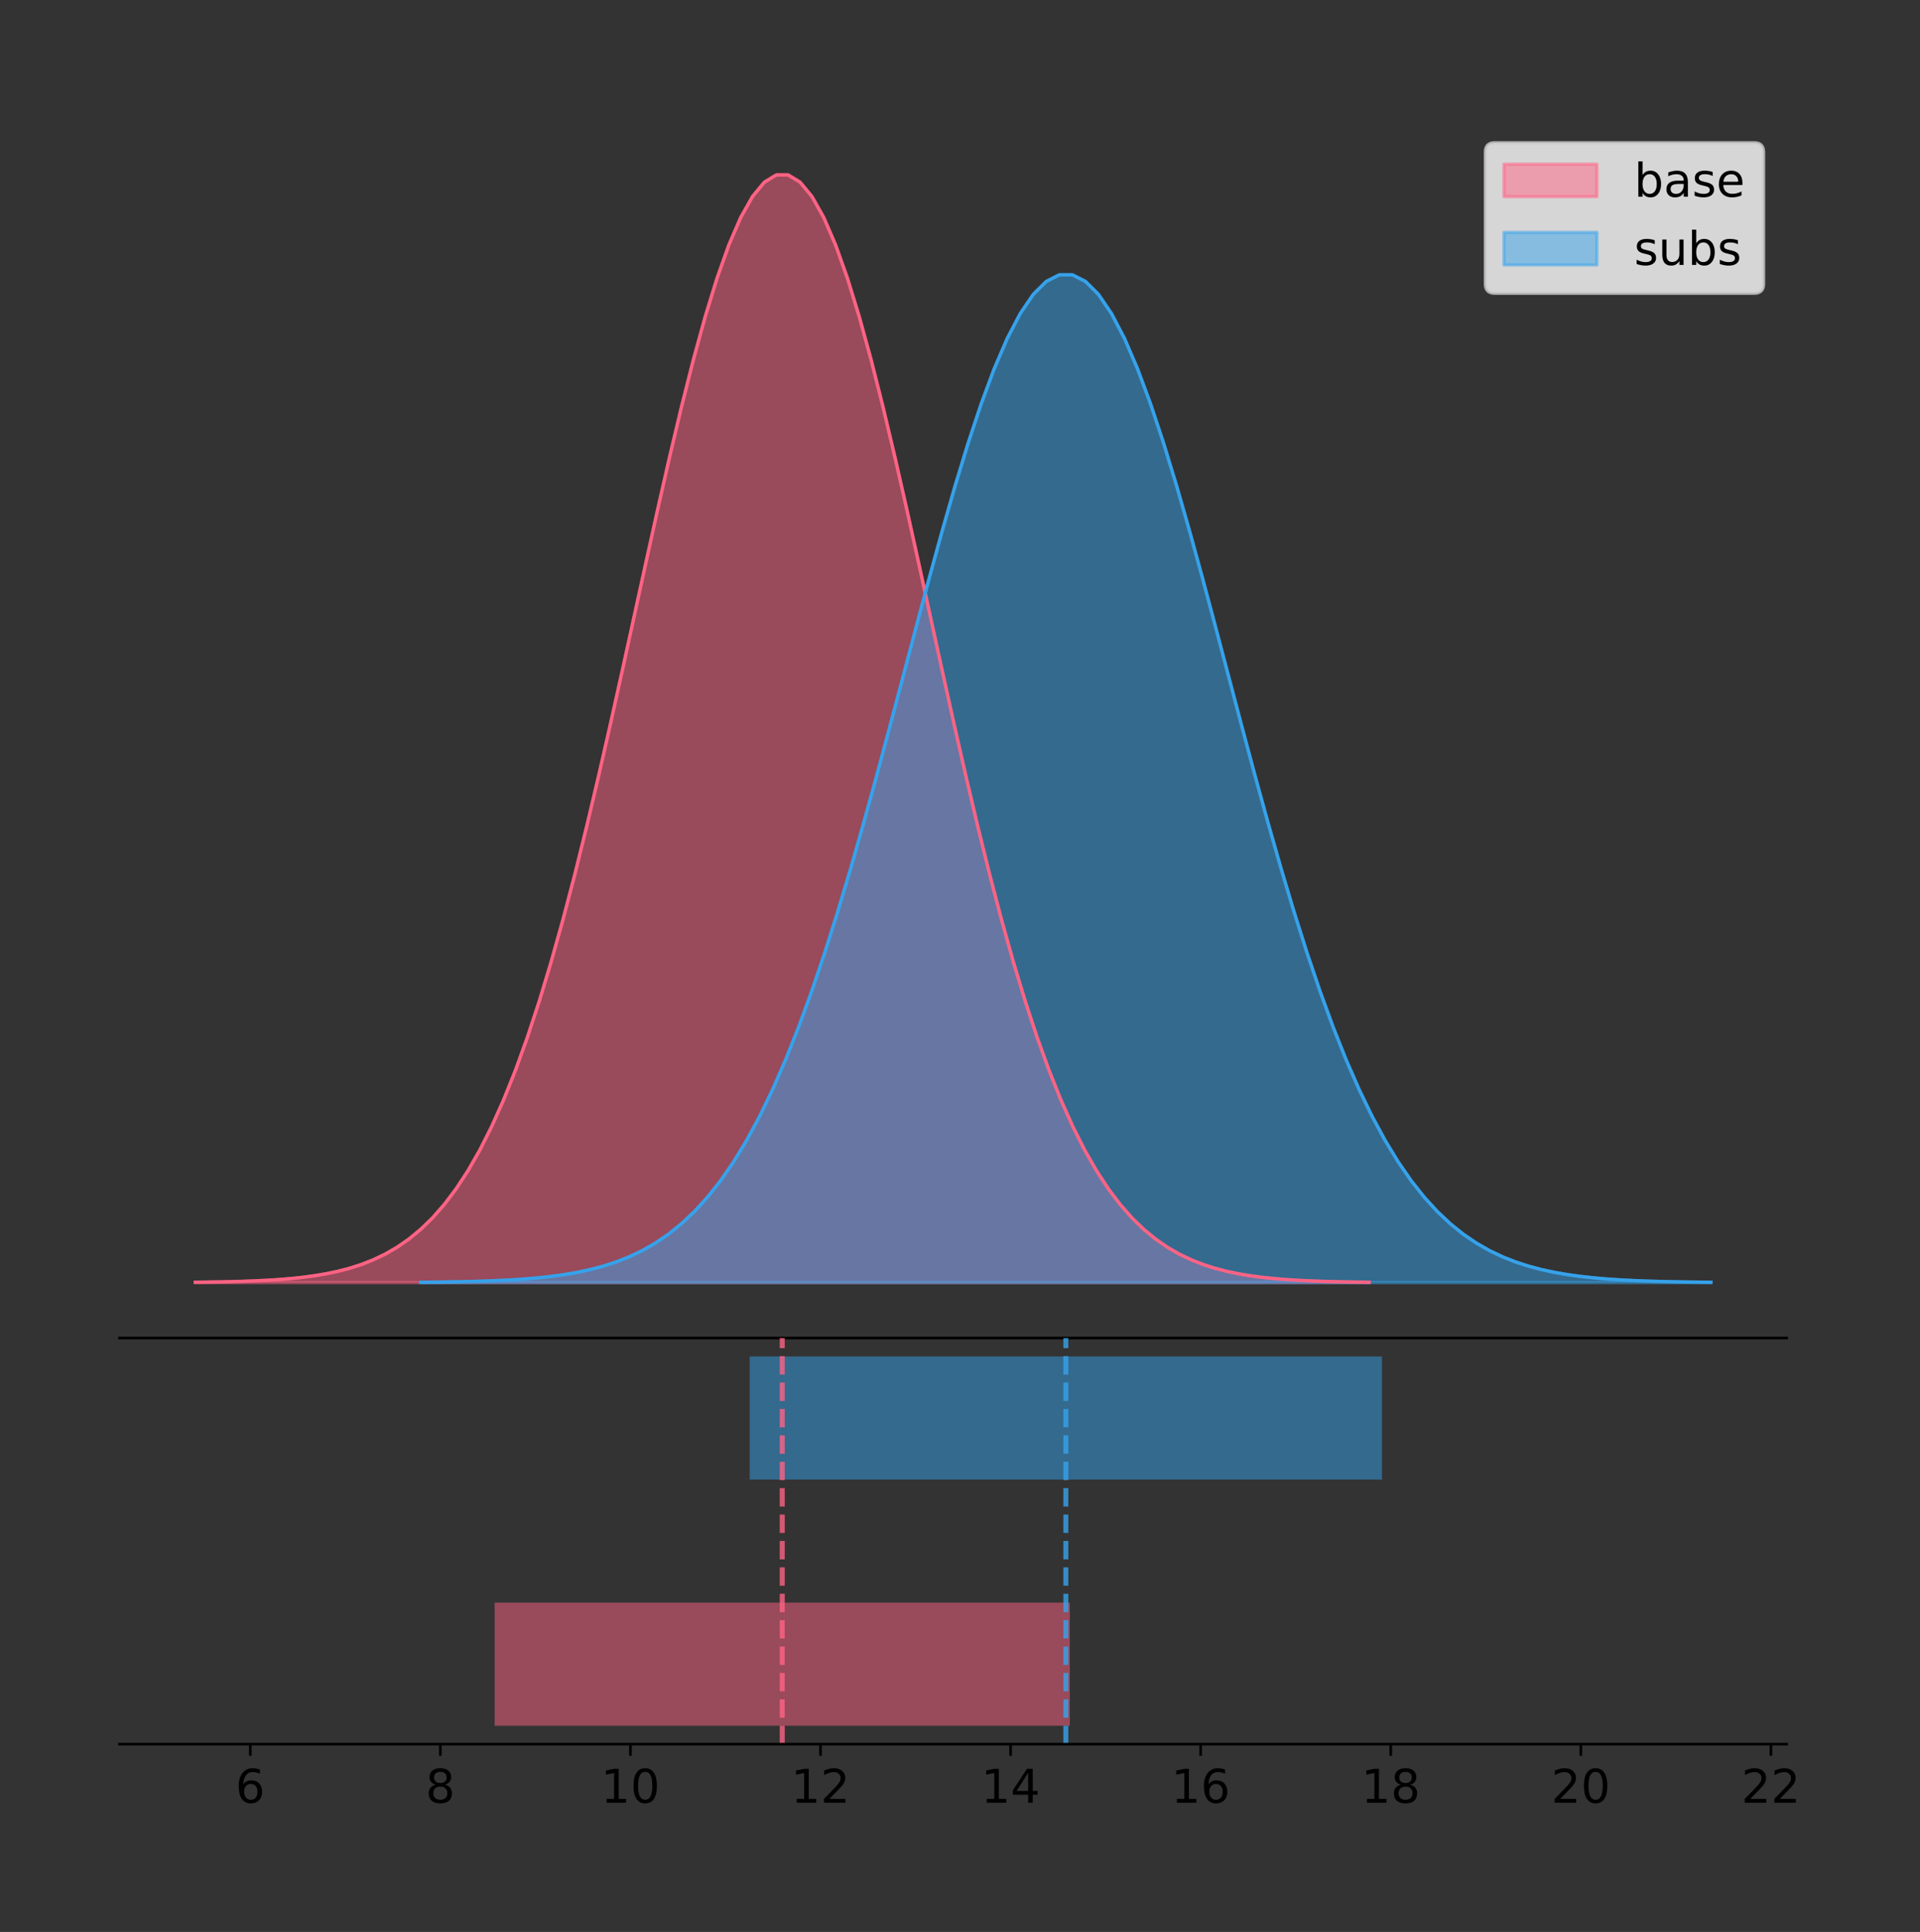 <?xml version="1.0" encoding="utf-8" standalone="no"?>
<!DOCTYPE svg PUBLIC "-//W3C//DTD SVG 1.1//EN"
  "http://www.w3.org/Graphics/SVG/1.1/DTD/svg11.dtd">
<!-- Created with matplotlib (https://matplotlib.org/) -->
<svg height="581.789pt" version="1.1" viewBox="0 0 578.334 581.789" width="578.334pt" xmlns="http://www.w3.org/2000/svg" xmlns:xlink="http://www.w3.org/1999/xlink">
 <rect x="0" y="0" width="578.334" height="581.789" fill="#333333" stroke="none"/>
 <defs>
  <style type="text/css">
*{stroke-linecap:butt;stroke-linejoin:round;}
  </style>
 </defs>
 <g id="figure_1">
  <g id="patch_1">
   <path d="M 0 581.789 
L 578.334 581.789 
L 578.334 0 
L 0 0 
z
" style="fill:none;"/>
  </g>
  <g id="axes_1">
   <g id="patch_2">
    <path d="M 36 402.93 
L 538.2 402.93 
L 538.2 36 
L 36 36 
z
" style="fill:none;"/>
   </g>
   <g id="PolyCollection_1">
    <defs>
     <path d="M 58.827 -195.538 
L 58.827 -195.65 
L 62.399 -195.692 
L 65.97 -195.749 
L 69.542 -195.825 
L 73.114 -195.925 
L 76.685 -196.058 
L 80.257 -196.23 
L 83.828 -196.455 
L 87.4 -196.744 
L 90.971 -197.115 
L 94.543 -197.585 
L 98.115 -198.179 
L 101.686 -198.923 
L 105.258 -199.848 
L 108.829 -200.99 
L 112.401 -202.39 
L 115.972 -204.093 
L 119.544 -206.151 
L 123.116 -208.617 
L 126.687 -211.552 
L 130.259 -215.017 
L 133.83 -219.078 
L 137.402 -223.801 
L 140.973 -229.25 
L 144.545 -235.488 
L 148.117 -242.572 
L 151.688 -250.552 
L 155.26 -259.468 
L 158.831 -269.344 
L 162.403 -280.192 
L 165.974 -292.002 
L 169.546 -304.744 
L 173.118 -318.365 
L 176.689 -332.786 
L 180.261 -347.901 
L 183.832 -363.58 
L 187.404 -379.667 
L 190.976 -395.98 
L 194.547 -412.318 
L 198.119 -428.462 
L 201.69 -444.18 
L 205.262 -459.23 
L 208.833 -473.372 
L 212.405 -486.366 
L 215.977 -497.987 
L 219.548 -508.025 
L 223.12 -516.294 
L 226.691 -522.64 
L 230.263 -526.94 
L 233.834 -529.111 
L 237.406 -529.111 
L 240.978 -526.94 
L 244.549 -522.64 
L 248.121 -516.294 
L 251.692 -508.025 
L 255.264 -497.987 
L 258.835 -486.366 
L 262.407 -473.372 
L 265.979 -459.23 
L 269.55 -444.18 
L 273.122 -428.462 
L 276.693 -412.318 
L 280.265 -395.98 
L 283.836 -379.667 
L 287.408 -363.58 
L 290.98 -347.901 
L 294.551 -332.786 
L 298.123 -318.365 
L 301.694 -304.744 
L 305.266 -292.002 
L 308.837 -280.192 
L 312.409 -269.344 
L 315.981 -259.468 
L 319.552 -250.552 
L 323.124 -242.572 
L 326.695 -235.488 
L 330.267 -229.25 
L 333.838 -223.801 
L 337.41 -219.078 
L 340.982 -215.017 
L 344.553 -211.552 
L 348.125 -208.617 
L 351.696 -206.151 
L 355.268 -204.093 
L 358.839 -202.39 
L 362.411 -200.99 
L 365.983 -199.848 
L 369.554 -198.923 
L 373.126 -198.179 
L 376.697 -197.585 
L 380.269 -197.115 
L 383.841 -196.744 
L 387.412 -196.455 
L 390.984 -196.23 
L 394.555 -196.058 
L 398.127 -195.925 
L 401.698 -195.825 
L 405.27 -195.749 
L 408.842 -195.692 
L 412.413 -195.65 
L 412.413 -195.538 
L 412.413 -195.538 
L 408.842 -195.538 
L 405.27 -195.538 
L 401.698 -195.538 
L 398.127 -195.538 
L 394.555 -195.538 
L 390.984 -195.538 
L 387.412 -195.538 
L 383.841 -195.538 
L 380.269 -195.538 
L 376.697 -195.538 
L 373.126 -195.538 
L 369.554 -195.538 
L 365.983 -195.538 
L 362.411 -195.538 
L 358.839 -195.538 
L 355.268 -195.538 
L 351.696 -195.538 
L 348.125 -195.538 
L 344.553 -195.538 
L 340.982 -195.538 
L 337.41 -195.538 
L 333.838 -195.538 
L 330.267 -195.538 
L 326.695 -195.538 
L 323.124 -195.538 
L 319.552 -195.538 
L 315.981 -195.538 
L 312.409 -195.538 
L 308.837 -195.538 
L 305.266 -195.538 
L 301.694 -195.538 
L 298.123 -195.538 
L 294.551 -195.538 
L 290.98 -195.538 
L 287.408 -195.538 
L 283.836 -195.538 
L 280.265 -195.538 
L 276.693 -195.538 
L 273.122 -195.538 
L 269.55 -195.538 
L 265.979 -195.538 
L 262.407 -195.538 
L 258.835 -195.538 
L 255.264 -195.538 
L 251.692 -195.538 
L 248.121 -195.538 
L 244.549 -195.538 
L 240.978 -195.538 
L 237.406 -195.538 
L 233.834 -195.538 
L 230.263 -195.538 
L 226.691 -195.538 
L 223.12 -195.538 
L 219.548 -195.538 
L 215.977 -195.538 
L 212.405 -195.538 
L 208.833 -195.538 
L 205.262 -195.538 
L 201.69 -195.538 
L 198.119 -195.538 
L 194.547 -195.538 
L 190.976 -195.538 
L 187.404 -195.538 
L 183.832 -195.538 
L 180.261 -195.538 
L 176.689 -195.538 
L 173.118 -195.538 
L 169.546 -195.538 
L 165.974 -195.538 
L 162.403 -195.538 
L 158.831 -195.538 
L 155.26 -195.538 
L 151.688 -195.538 
L 148.117 -195.538 
L 144.545 -195.538 
L 140.973 -195.538 
L 137.402 -195.538 
L 133.83 -195.538 
L 130.259 -195.538 
L 126.687 -195.538 
L 123.116 -195.538 
L 119.544 -195.538 
L 115.972 -195.538 
L 112.401 -195.538 
L 108.829 -195.538 
L 105.258 -195.538 
L 101.686 -195.538 
L 98.115 -195.538 
L 94.543 -195.538 
L 90.971 -195.538 
L 87.4 -195.538 
L 83.828 -195.538 
L 80.257 -195.538 
L 76.685 -195.538 
L 73.114 -195.538 
L 69.542 -195.538 
L 65.97 -195.538 
L 62.399 -195.538 
L 58.827 -195.538 
z
" id="m1b221b95fd" style="stroke:#ff6384;stroke-opacity:0.5;"/>
    </defs>
    <g clip-path="url(#p2629cdbb70)">
     <use style="fill:#ff6384;fill-opacity:0.5;stroke:#ff6384;stroke-opacity:0.5;" x="0" xlink:href="#m1b221b95fd" y="581.789"/>
    </g>
   </g>
   <g id="PolyCollection_2">
    <defs>
     <path d="M 126.736 -195.538 
L 126.736 -195.64 
L 130.661 -195.678 
L 134.587 -195.73 
L 138.513 -195.799 
L 142.438 -195.89 
L 146.364 -196.011 
L 150.289 -196.168 
L 154.215 -196.372 
L 158.141 -196.636 
L 162.066 -196.972 
L 165.992 -197.401 
L 169.918 -197.941 
L 173.843 -198.618 
L 177.769 -199.459 
L 181.694 -200.498 
L 185.62 -201.772 
L 189.546 -203.322 
L 193.471 -205.194 
L 197.397 -207.437 
L 201.323 -210.107 
L 205.248 -213.26 
L 209.174 -216.955 
L 213.099 -221.252 
L 217.025 -226.209 
L 220.951 -231.885 
L 224.876 -238.33 
L 228.802 -245.591 
L 232.728 -253.702 
L 236.653 -262.688 
L 240.579 -272.557 
L 244.504 -283.302 
L 248.43 -294.895 
L 252.356 -307.287 
L 256.281 -320.407 
L 260.207 -334.16 
L 264.133 -348.425 
L 268.058 -363.06 
L 271.984 -377.902 
L 275.909 -392.767 
L 279.835 -407.455 
L 283.761 -421.755 
L 287.686 -435.448 
L 291.612 -448.314 
L 295.538 -460.136 
L 299.463 -470.709 
L 303.389 -479.841 
L 307.314 -487.365 
L 311.24 -493.138 
L 315.166 -497.05 
L 319.091 -499.026 
L 323.017 -499.026 
L 326.943 -497.05 
L 330.868 -493.138 
L 334.794 -487.365 
L 338.719 -479.841 
L 342.645 -470.709 
L 346.571 -460.136 
L 350.496 -448.314 
L 354.422 -435.448 
L 358.348 -421.755 
L 362.273 -407.455 
L 366.199 -392.767 
L 370.125 -377.902 
L 374.05 -363.06 
L 377.976 -348.425 
L 381.901 -334.16 
L 385.827 -320.407 
L 389.753 -307.287 
L 393.678 -294.895 
L 397.604 -283.302 
L 401.53 -272.557 
L 405.455 -262.688 
L 409.381 -253.702 
L 413.306 -245.591 
L 417.232 -238.33 
L 421.158 -231.885 
L 425.083 -226.209 
L 429.009 -221.252 
L 432.935 -216.955 
L 436.86 -213.26 
L 440.786 -210.107 
L 444.711 -207.437 
L 448.637 -205.194 
L 452.563 -203.322 
L 456.488 -201.772 
L 460.414 -200.498 
L 464.34 -199.459 
L 468.265 -198.618 
L 472.191 -197.941 
L 476.116 -197.401 
L 480.042 -196.972 
L 483.968 -196.636 
L 487.893 -196.372 
L 491.819 -196.168 
L 495.745 -196.011 
L 499.67 -195.89 
L 503.596 -195.799 
L 507.521 -195.73 
L 511.447 -195.678 
L 515.373 -195.64 
L 515.373 -195.538 
L 515.373 -195.538 
L 511.447 -195.538 
L 507.521 -195.538 
L 503.596 -195.538 
L 499.67 -195.538 
L 495.745 -195.538 
L 491.819 -195.538 
L 487.893 -195.538 
L 483.968 -195.538 
L 480.042 -195.538 
L 476.116 -195.538 
L 472.191 -195.538 
L 468.265 -195.538 
L 464.34 -195.538 
L 460.414 -195.538 
L 456.488 -195.538 
L 452.563 -195.538 
L 448.637 -195.538 
L 444.711 -195.538 
L 440.786 -195.538 
L 436.86 -195.538 
L 432.935 -195.538 
L 429.009 -195.538 
L 425.083 -195.538 
L 421.158 -195.538 
L 417.232 -195.538 
L 413.306 -195.538 
L 409.381 -195.538 
L 405.455 -195.538 
L 401.53 -195.538 
L 397.604 -195.538 
L 393.678 -195.538 
L 389.753 -195.538 
L 385.827 -195.538 
L 381.901 -195.538 
L 377.976 -195.538 
L 374.05 -195.538 
L 370.125 -195.538 
L 366.199 -195.538 
L 362.273 -195.538 
L 358.348 -195.538 
L 354.422 -195.538 
L 350.496 -195.538 
L 346.571 -195.538 
L 342.645 -195.538 
L 338.719 -195.538 
L 334.794 -195.538 
L 330.868 -195.538 
L 326.943 -195.538 
L 323.017 -195.538 
L 319.091 -195.538 
L 315.166 -195.538 
L 311.24 -195.538 
L 307.314 -195.538 
L 303.389 -195.538 
L 299.463 -195.538 
L 295.538 -195.538 
L 291.612 -195.538 
L 287.686 -195.538 
L 283.761 -195.538 
L 279.835 -195.538 
L 275.909 -195.538 
L 271.984 -195.538 
L 268.058 -195.538 
L 264.133 -195.538 
L 260.207 -195.538 
L 256.281 -195.538 
L 252.356 -195.538 
L 248.43 -195.538 
L 244.504 -195.538 
L 240.579 -195.538 
L 236.653 -195.538 
L 232.728 -195.538 
L 228.802 -195.538 
L 224.876 -195.538 
L 220.951 -195.538 
L 217.025 -195.538 
L 213.099 -195.538 
L 209.174 -195.538 
L 205.248 -195.538 
L 201.323 -195.538 
L 197.397 -195.538 
L 193.471 -195.538 
L 189.546 -195.538 
L 185.62 -195.538 
L 181.694 -195.538 
L 177.769 -195.538 
L 173.843 -195.538 
L 169.918 -195.538 
L 165.992 -195.538 
L 162.066 -195.538 
L 158.141 -195.538 
L 154.215 -195.538 
L 150.289 -195.538 
L 146.364 -195.538 
L 142.438 -195.538 
L 138.513 -195.538 
L 134.587 -195.538 
L 130.661 -195.538 
L 126.736 -195.538 
z
" id="ma5ca5edb43" style="stroke:#36a2eb;stroke-opacity:0.5;"/>
    </defs>
    <g clip-path="url(#p2629cdbb70)">
     <use style="fill:#36a2eb;fill-opacity:0.5;stroke:#36a2eb;stroke-opacity:0.5;" x="0" xlink:href="#ma5ca5edb43" y="581.789"/>
    </g>
   </g>
   <g id="line2d_1">
    <path clip-path="url(#p2629cdbb70)" d="M 58.827 386.139 
L 62.399 386.097 
L 65.97 386.04 
L 69.542 385.965 
L 73.114 385.864 
L 76.685 385.732 
L 80.257 385.559 
L 83.828 385.334 
L 87.4 385.045 
L 90.971 384.675 
L 94.543 384.204 
L 98.115 383.61 
L 101.686 382.867 
L 105.258 381.941 
L 108.829 380.799 
L 112.401 379.399 
L 115.972 377.696 
L 119.544 375.639 
L 123.116 373.172 
L 126.687 370.238 
L 130.259 366.772 
L 133.83 362.711 
L 137.402 357.989 
L 140.973 352.539 
L 144.545 346.301 
L 148.117 339.217 
L 151.688 331.237 
L 155.26 322.322 
L 158.831 312.445 
L 162.403 301.597 
L 165.974 289.787 
L 169.546 277.045 
L 173.118 263.424 
L 176.689 249.004 
L 180.261 233.888 
L 183.832 218.209 
L 187.404 202.123 
L 190.976 185.809 
L 194.547 169.471 
L 198.119 153.327 
L 201.69 137.61 
L 205.262 122.559 
L 208.833 108.418 
L 212.405 95.423 
L 215.977 83.803 
L 219.548 73.765 
L 223.12 65.495 
L 226.691 59.15 
L 230.263 54.85 
L 233.834 52.679 
L 237.406 52.679 
L 240.978 54.85 
L 244.549 59.15 
L 248.121 65.495 
L 251.692 73.765 
L 255.264 83.803 
L 258.835 95.423 
L 262.407 108.418 
L 265.979 122.559 
L 269.55 137.61 
L 273.122 153.327 
L 276.693 169.471 
L 280.265 185.809 
L 283.836 202.123 
L 287.408 218.209 
L 290.98 233.888 
L 294.551 249.004 
L 298.123 263.424 
L 301.694 277.045 
L 305.266 289.787 
L 308.837 301.597 
L 312.409 312.445 
L 315.981 322.322 
L 319.552 331.237 
L 323.124 339.217 
L 326.695 346.301 
L 330.267 352.539 
L 333.838 357.989 
L 337.41 362.711 
L 340.982 366.772 
L 344.553 370.238 
L 348.125 373.172 
L 351.696 375.639 
L 355.268 377.696 
L 358.839 379.399 
L 362.411 380.799 
L 365.983 381.941 
L 369.554 382.867 
L 373.126 383.61 
L 376.697 384.204 
L 380.269 384.675 
L 383.841 385.045 
L 387.412 385.334 
L 390.984 385.559 
L 394.555 385.732 
L 398.127 385.864 
L 401.698 385.965 
L 405.27 386.04 
L 408.842 386.097 
L 412.413 386.139 
" style="fill:none;stroke:#ff6384;stroke-linecap:square;"/>
   </g>
   <g id="line2d_2">
    <path clip-path="url(#p2629cdbb70)" d="M 126.736 386.149 
L 130.661 386.111 
L 134.587 386.059 
L 138.513 385.99 
L 142.438 385.899 
L 146.364 385.779 
L 150.289 385.621 
L 154.215 385.417 
L 158.141 385.154 
L 162.066 384.817 
L 165.992 384.389 
L 169.918 383.849 
L 173.843 383.172 
L 177.769 382.33 
L 181.694 381.291 
L 185.62 380.017 
L 189.546 378.468 
L 193.471 376.596 
L 197.397 374.352 
L 201.323 371.682 
L 205.248 368.529 
L 209.174 364.834 
L 213.099 360.538 
L 217.025 355.58 
L 220.951 349.904 
L 224.876 343.459 
L 228.802 336.199 
L 232.728 328.087 
L 236.653 319.102 
L 240.579 309.232 
L 244.504 298.487 
L 248.43 286.894 
L 252.356 274.502 
L 256.281 261.382 
L 260.207 247.63 
L 264.133 233.365 
L 268.058 218.729 
L 271.984 203.887 
L 275.909 189.023 
L 279.835 174.334 
L 283.761 160.035 
L 287.686 146.342 
L 291.612 133.476 
L 295.538 121.653 
L 299.463 111.081 
L 303.389 101.948 
L 307.314 94.424 
L 311.24 88.651 
L 315.166 84.739 
L 319.091 82.764 
L 323.017 82.764 
L 326.943 84.739 
L 330.868 88.651 
L 334.794 94.424 
L 338.719 101.948 
L 342.645 111.081 
L 346.571 121.653 
L 350.496 133.476 
L 354.422 146.342 
L 358.348 160.035 
L 362.273 174.334 
L 366.199 189.023 
L 370.125 203.887 
L 374.05 218.729 
L 377.976 233.365 
L 381.901 247.63 
L 385.827 261.382 
L 389.753 274.502 
L 393.678 286.894 
L 397.604 298.487 
L 401.53 309.232 
L 405.455 319.102 
L 409.381 328.087 
L 413.306 336.199 
L 417.232 343.459 
L 421.158 349.904 
L 425.083 355.58 
L 429.009 360.538 
L 432.935 364.834 
L 436.86 368.529 
L 440.786 371.682 
L 444.711 374.352 
L 448.637 376.596 
L 452.563 378.468 
L 456.488 380.017 
L 460.414 381.291 
L 464.34 382.33 
L 468.265 383.172 
L 472.191 383.849 
L 476.116 384.389 
L 480.042 384.817 
L 483.968 385.154 
L 487.893 385.417 
L 491.819 385.621 
L 495.745 385.779 
L 499.67 385.899 
L 503.596 385.99 
L 507.521 386.059 
L 511.447 386.111 
L 515.373 386.149 
" style="fill:none;stroke:#36a2eb;stroke-linecap:square;"/>
   </g>
   <g id="patch_3">
    <path d="M 36 402.93 
L 538.2 402.93 
" style="fill:none;stroke:#000000;stroke-linecap:square;stroke-linejoin:miter;stroke-width:0.8;"/>
   </g>
   <g id="legend_1">
    <g id="patch_4">
     <path d="M 450.225 88.299 
L 528.4 88.299 
Q 531.2 88.299 531.2 85.499 
L 531.2 45.8 
Q 531.2 43 528.4 43 
L 450.225 43 
Q 447.425 43 447.425 45.8 
L 447.425 85.499 
Q 447.425 88.299 450.225 88.299 
z
" style="fill:#ffffff;opacity:0.8;stroke:#cccccc;stroke-linejoin:miter;"/>
    </g>
    <g id="patch_5">
     <path d="M 453.025 59.238 
L 481.025 59.238 
L 481.025 49.438 
L 453.025 49.438 
z
" style="fill:#ff6384;opacity:0.5;stroke:#ff6384;stroke-linejoin:miter;"/>
    </g>
    <g id="text_1">
     <!-- base -->
     <defs>
      <path d="M 48.688 27.297 
Q 48.688 37.203 44.609 42.844 
Q 40.531 48.484 33.406 48.484 
Q 26.266 48.484 22.188 42.844 
Q 18.109 37.203 18.109 27.297 
Q 18.109 17.391 22.188 11.75 
Q 26.266 6.109 33.406 6.109 
Q 40.531 6.109 44.609 11.75 
Q 48.688 17.391 48.688 27.297 
z
M 18.109 46.391 
Q 20.953 51.266 25.266 53.625 
Q 29.594 56 35.594 56 
Q 45.562 56 51.781 48.094 
Q 58.016 40.188 58.016 27.297 
Q 58.016 14.406 51.781 6.484 
Q 45.562 -1.422 35.594 -1.422 
Q 29.594 -1.422 25.266 0.953 
Q 20.953 3.328 18.109 8.203 
L 18.109 0 
L 9.078 0 
L 9.078 75.984 
L 18.109 75.984 
z
" id="DejaVuSans-98"/>
      <path d="M 34.281 27.484 
Q 23.391 27.484 19.188 25 
Q 14.984 22.516 14.984 16.5 
Q 14.984 11.719 18.141 8.906 
Q 21.297 6.109 26.703 6.109 
Q 34.188 6.109 38.703 11.406 
Q 43.219 16.703 43.219 25.484 
L 43.219 27.484 
z
M 52.203 31.203 
L 52.203 0 
L 43.219 0 
L 43.219 8.297 
Q 40.141 3.328 35.547 0.953 
Q 30.953 -1.422 24.312 -1.422 
Q 15.922 -1.422 10.953 3.297 
Q 6 8.016 6 15.922 
Q 6 25.141 12.172 29.828 
Q 18.359 34.516 30.609 34.516 
L 43.219 34.516 
L 43.219 35.406 
Q 43.219 41.609 39.141 45 
Q 35.062 48.391 27.688 48.391 
Q 23 48.391 18.547 47.266 
Q 14.109 46.141 10.016 43.891 
L 10.016 52.203 
Q 14.938 54.109 19.578 55.047 
Q 24.219 56 28.609 56 
Q 40.484 56 46.344 49.844 
Q 52.203 43.703 52.203 31.203 
z
" id="DejaVuSans-97"/>
      <path d="M 44.281 53.078 
L 44.281 44.578 
Q 40.484 46.531 36.375 47.5 
Q 32.281 48.484 27.875 48.484 
Q 21.188 48.484 17.844 46.438 
Q 14.5 44.391 14.5 40.281 
Q 14.5 37.156 16.891 35.375 
Q 19.281 33.594 26.516 31.984 
L 29.594 31.297 
Q 39.156 29.25 43.188 25.516 
Q 47.219 21.781 47.219 15.094 
Q 47.219 7.469 41.188 3.016 
Q 35.156 -1.422 24.609 -1.422 
Q 20.219 -1.422 15.453 -0.562 
Q 10.688 0.297 5.422 2 
L 5.422 11.281 
Q 10.406 8.688 15.234 7.391 
Q 20.062 6.109 24.812 6.109 
Q 31.156 6.109 34.562 8.281 
Q 37.984 10.453 37.984 14.406 
Q 37.984 18.062 35.516 20.016 
Q 33.062 21.969 24.703 23.781 
L 21.578 24.516 
Q 13.234 26.266 9.516 29.906 
Q 5.812 33.547 5.812 39.891 
Q 5.812 47.609 11.281 51.797 
Q 16.75 56 26.812 56 
Q 31.781 56 36.172 55.266 
Q 40.578 54.547 44.281 53.078 
z
" id="DejaVuSans-115"/>
      <path d="M 56.203 29.594 
L 56.203 25.203 
L 14.891 25.203 
Q 15.484 15.922 20.484 11.062 
Q 25.484 6.203 34.422 6.203 
Q 39.594 6.203 44.453 7.469 
Q 49.312 8.734 54.109 11.281 
L 54.109 2.781 
Q 49.266 0.734 44.188 -0.344 
Q 39.109 -1.422 33.891 -1.422 
Q 20.797 -1.422 13.156 6.188 
Q 5.516 13.812 5.516 26.812 
Q 5.516 40.234 12.766 48.109 
Q 20.016 56 32.328 56 
Q 43.359 56 49.781 48.891 
Q 56.203 41.797 56.203 29.594 
z
M 47.219 32.234 
Q 47.125 39.594 43.094 43.984 
Q 39.062 48.391 32.422 48.391 
Q 24.906 48.391 20.391 44.141 
Q 15.875 39.891 15.188 32.172 
z
" id="DejaVuSans-101"/>
     </defs>
     <g transform="translate(492.225 59.238)scale(0.14 -0.14)">
      <use xlink:href="#DejaVuSans-98"/>
      <use x="63.477" xlink:href="#DejaVuSans-97"/>
      <use x="124.756" xlink:href="#DejaVuSans-115"/>
      <use x="176.855" xlink:href="#DejaVuSans-101"/>
     </g>
    </g>
    <g id="patch_6">
     <path d="M 453.025 79.787 
L 481.025 79.787 
L 481.025 69.987 
L 453.025 69.987 
z
" style="fill:#36a2eb;opacity:0.5;stroke:#36a2eb;stroke-linejoin:miter;"/>
    </g>
    <g id="text_2">
     <!-- subs -->
     <defs>
      <path d="M 8.5 21.578 
L 8.5 54.688 
L 17.484 54.688 
L 17.484 21.922 
Q 17.484 14.156 20.5 10.266 
Q 23.531 6.391 29.594 6.391 
Q 36.859 6.391 41.078 11.031 
Q 45.312 15.672 45.312 23.688 
L 45.312 54.688 
L 54.297 54.688 
L 54.297 0 
L 45.312 0 
L 45.312 8.406 
Q 42.047 3.422 37.719 1 
Q 33.406 -1.422 27.688 -1.422 
Q 18.266 -1.422 13.375 4.438 
Q 8.5 10.297 8.5 21.578 
z
M 31.109 56 
z
" id="DejaVuSans-117"/>
     </defs>
     <g transform="translate(492.225 79.787)scale(0.14 -0.14)">
      <use xlink:href="#DejaVuSans-115"/>
      <use x="52.1" xlink:href="#DejaVuSans-117"/>
      <use x="115.479" xlink:href="#DejaVuSans-98"/>
      <use x="178.955" xlink:href="#DejaVuSans-115"/>
     </g>
    </g>
   </g>
  </g>
  <g id="axes_2">
   <g id="patch_7">
    <path d="M 36 525.24 
L 538.2 525.24 
L 538.2 402.93 
L 36 402.93 
z
" style="fill:none;"/>
   </g>
   <g id="patch_8">
    <path clip-path="url(#pc01fd2b5b2)" d="M 148.992 519.68 
L 322.249 519.68 
L 322.249 482.617 
L 148.992 482.617 
z
" style="fill:#ff6384;opacity:0.5;"/>
   </g>
   <g id="patch_9">
    <path clip-path="url(#pc01fd2b5b2)" d="M 225.838 445.553 
L 416.27 445.553 
L 416.27 408.49 
L 225.838 408.49 
z
" style="fill:#36a2eb;opacity:0.5;"/>
   </g>
   <g id="matplotlib.axis_1">
    <g id="xtick_1">
     <g id="line2d_3">
      <defs>
       <path d="M 0 0 
L 0 3.5 
" id="m8e14f8df27" style="stroke:#000000;stroke-width:0.8;"/>
      </defs>
      <g>
       <use style="stroke:#000000;stroke-width:0.8;" x="75.382" xlink:href="#m8e14f8df27" y="525.24"/>
      </g>
     </g>
     <g id="text_3">
      <!-- 6 -->
      <defs>
       <path d="M 33.016 40.375 
Q 26.375 40.375 22.484 35.828 
Q 18.609 31.297 18.609 23.391 
Q 18.609 15.531 22.484 10.953 
Q 26.375 6.391 33.016 6.391 
Q 39.656 6.391 43.531 10.953 
Q 47.406 15.531 47.406 23.391 
Q 47.406 31.297 43.531 35.828 
Q 39.656 40.375 33.016 40.375 
z
M 52.594 71.297 
L 52.594 62.312 
Q 48.875 64.062 45.094 64.984 
Q 41.312 65.922 37.594 65.922 
Q 27.828 65.922 22.672 59.328 
Q 17.531 52.734 16.797 39.406 
Q 19.672 43.656 24.016 45.922 
Q 28.375 48.188 33.594 48.188 
Q 44.578 48.188 50.953 41.516 
Q 57.328 34.859 57.328 23.391 
Q 57.328 12.156 50.688 5.359 
Q 44.047 -1.422 33.016 -1.422 
Q 20.359 -1.422 13.672 8.266 
Q 6.984 17.969 6.984 36.375 
Q 6.984 53.656 15.188 63.938 
Q 23.391 74.219 37.203 74.219 
Q 40.922 74.219 44.703 73.484 
Q 48.484 72.75 52.594 71.297 
z
" id="DejaVuSans-54"/>
      </defs>
      <g transform="translate(70.928 542.878)scale(0.14 -0.14)">
       <use xlink:href="#DejaVuSans-54"/>
      </g>
     </g>
    </g>
    <g id="xtick_2">
     <g id="line2d_4">
      <g>
       <use style="stroke:#000000;stroke-width:0.8;" x="132.637" xlink:href="#m8e14f8df27" y="525.24"/>
      </g>
     </g>
     <g id="text_4">
      <!-- 8 -->
      <defs>
       <path d="M 31.781 34.625 
Q 24.75 34.625 20.719 30.859 
Q 16.703 27.094 16.703 20.516 
Q 16.703 13.922 20.719 10.156 
Q 24.75 6.391 31.781 6.391 
Q 38.812 6.391 42.859 10.172 
Q 46.922 13.969 46.922 20.516 
Q 46.922 27.094 42.891 30.859 
Q 38.875 34.625 31.781 34.625 
z
M 21.922 38.812 
Q 15.578 40.375 12.031 44.719 
Q 8.5 49.078 8.5 55.328 
Q 8.5 64.062 14.719 69.141 
Q 20.953 74.219 31.781 74.219 
Q 42.672 74.219 48.875 69.141 
Q 55.078 64.062 55.078 55.328 
Q 55.078 49.078 51.531 44.719 
Q 48 40.375 41.703 38.812 
Q 48.828 37.156 52.797 32.312 
Q 56.781 27.484 56.781 20.516 
Q 56.781 9.906 50.312 4.234 
Q 43.844 -1.422 31.781 -1.422 
Q 19.734 -1.422 13.25 4.234 
Q 6.781 9.906 6.781 20.516 
Q 6.781 27.484 10.781 32.312 
Q 14.797 37.156 21.922 38.812 
z
M 18.312 54.391 
Q 18.312 48.734 21.844 45.562 
Q 25.391 42.391 31.781 42.391 
Q 38.141 42.391 41.719 45.562 
Q 45.312 48.734 45.312 54.391 
Q 45.312 60.062 41.719 63.234 
Q 38.141 66.406 31.781 66.406 
Q 25.391 66.406 21.844 63.234 
Q 18.312 60.062 18.312 54.391 
z
" id="DejaVuSans-56"/>
      </defs>
      <g transform="translate(128.184 542.878)scale(0.14 -0.14)">
       <use xlink:href="#DejaVuSans-56"/>
      </g>
     </g>
    </g>
    <g id="xtick_3">
     <g id="line2d_5">
      <g>
       <use style="stroke:#000000;stroke-width:0.8;" x="189.893" xlink:href="#m8e14f8df27" y="525.24"/>
      </g>
     </g>
     <g id="text_5">
      <!-- 10 -->
      <defs>
       <path d="M 12.406 8.297 
L 28.516 8.297 
L 28.516 63.922 
L 10.984 60.406 
L 10.984 69.391 
L 28.422 72.906 
L 38.281 72.906 
L 38.281 8.297 
L 54.391 8.297 
L 54.391 0 
L 12.406 0 
z
" id="DejaVuSans-49"/>
       <path d="M 31.781 66.406 
Q 24.172 66.406 20.328 58.906 
Q 16.5 51.422 16.5 36.375 
Q 16.5 21.391 20.328 13.891 
Q 24.172 6.391 31.781 6.391 
Q 39.453 6.391 43.281 13.891 
Q 47.125 21.391 47.125 36.375 
Q 47.125 51.422 43.281 58.906 
Q 39.453 66.406 31.781 66.406 
z
M 31.781 74.219 
Q 44.047 74.219 50.516 64.516 
Q 56.984 54.828 56.984 36.375 
Q 56.984 17.969 50.516 8.266 
Q 44.047 -1.422 31.781 -1.422 
Q 19.531 -1.422 13.062 8.266 
Q 6.594 17.969 6.594 36.375 
Q 6.594 54.828 13.062 64.516 
Q 19.531 74.219 31.781 74.219 
z
" id="DejaVuSans-48"/>
      </defs>
      <g transform="translate(180.985 542.878)scale(0.14 -0.14)">
       <use xlink:href="#DejaVuSans-49"/>
       <use x="63.623" xlink:href="#DejaVuSans-48"/>
      </g>
     </g>
    </g>
    <g id="xtick_4">
     <g id="line2d_6">
      <g>
       <use style="stroke:#000000;stroke-width:0.8;" x="247.149" xlink:href="#m8e14f8df27" y="525.24"/>
      </g>
     </g>
     <g id="text_6">
      <!-- 12 -->
      <defs>
       <path d="M 19.188 8.297 
L 53.609 8.297 
L 53.609 0 
L 7.328 0 
L 7.328 8.297 
Q 12.938 14.109 22.625 23.891 
Q 32.328 33.688 34.812 36.531 
Q 39.547 41.844 41.422 45.531 
Q 43.312 49.219 43.312 52.781 
Q 43.312 58.594 39.234 62.25 
Q 35.156 65.922 28.609 65.922 
Q 23.969 65.922 18.812 64.312 
Q 13.672 62.703 7.812 59.422 
L 7.812 69.391 
Q 13.766 71.781 18.938 73 
Q 24.125 74.219 28.422 74.219 
Q 39.75 74.219 46.484 68.547 
Q 53.219 62.891 53.219 53.422 
Q 53.219 48.922 51.531 44.891 
Q 49.859 40.875 45.406 35.406 
Q 44.188 33.984 37.641 27.219 
Q 31.109 20.453 19.188 8.297 
z
" id="DejaVuSans-50"/>
      </defs>
      <g transform="translate(238.241 542.878)scale(0.14 -0.14)">
       <use xlink:href="#DejaVuSans-49"/>
       <use x="63.623" xlink:href="#DejaVuSans-50"/>
      </g>
     </g>
    </g>
    <g id="xtick_5">
     <g id="line2d_7">
      <g>
       <use style="stroke:#000000;stroke-width:0.8;" x="304.404" xlink:href="#m8e14f8df27" y="525.24"/>
      </g>
     </g>
     <g id="text_7">
      <!-- 14 -->
      <defs>
       <path d="M 37.797 64.312 
L 12.891 25.391 
L 37.797 25.391 
z
M 35.203 72.906 
L 47.609 72.906 
L 47.609 25.391 
L 58.016 25.391 
L 58.016 17.188 
L 47.609 17.188 
L 47.609 0 
L 37.797 0 
L 37.797 17.188 
L 4.891 17.188 
L 4.891 26.703 
z
" id="DejaVuSans-52"/>
      </defs>
      <g transform="translate(295.497 542.878)scale(0.14 -0.14)">
       <use xlink:href="#DejaVuSans-49"/>
       <use x="63.623" xlink:href="#DejaVuSans-52"/>
      </g>
     </g>
    </g>
    <g id="xtick_6">
     <g id="line2d_8">
      <g>
       <use style="stroke:#000000;stroke-width:0.8;" x="361.66" xlink:href="#m8e14f8df27" y="525.24"/>
      </g>
     </g>
     <g id="text_8">
      <!-- 16 -->
      <g transform="translate(352.752 542.878)scale(0.14 -0.14)">
       <use xlink:href="#DejaVuSans-49"/>
       <use x="63.623" xlink:href="#DejaVuSans-54"/>
      </g>
     </g>
    </g>
    <g id="xtick_7">
     <g id="line2d_9">
      <g>
       <use style="stroke:#000000;stroke-width:0.8;" x="418.915" xlink:href="#m8e14f8df27" y="525.24"/>
      </g>
     </g>
     <g id="text_9">
      <!-- 18 -->
      <g transform="translate(410.008 542.878)scale(0.14 -0.14)">
       <use xlink:href="#DejaVuSans-49"/>
       <use x="63.623" xlink:href="#DejaVuSans-56"/>
      </g>
     </g>
    </g>
    <g id="xtick_8">
     <g id="line2d_10">
      <g>
       <use style="stroke:#000000;stroke-width:0.8;" x="476.171" xlink:href="#m8e14f8df27" y="525.24"/>
      </g>
     </g>
     <g id="text_10">
      <!-- 20 -->
      <g transform="translate(467.264 542.878)scale(0.14 -0.14)">
       <use xlink:href="#DejaVuSans-50"/>
       <use x="63.623" xlink:href="#DejaVuSans-48"/>
      </g>
     </g>
    </g>
    <g id="xtick_9">
     <g id="line2d_11">
      <g>
       <use style="stroke:#000000;stroke-width:0.8;" x="533.427" xlink:href="#m8e14f8df27" y="525.24"/>
      </g>
     </g>
     <g id="text_11">
      <!-- 22 -->
      <g transform="translate(524.519 542.878)scale(0.14 -0.14)">
       <use xlink:href="#DejaVuSans-50"/>
       <use x="63.623" xlink:href="#DejaVuSans-50"/>
      </g>
     </g>
    </g>
   </g>
   <g id="line2d_12">
    <path clip-path="url(#pc01fd2b5b2)" d="M 235.62 525.24 
L 235.62 402.93 
" style="fill:none;stroke:#ff6384;stroke-dasharray:5.55,2.4;stroke-dashoffset:0;stroke-opacity:0.8;stroke-width:1.5;"/>
   </g>
   <g id="line2d_13">
    <path clip-path="url(#pc01fd2b5b2)" d="M 321.054 525.24 
L 321.054 402.93 
" style="fill:none;stroke:#36a2eb;stroke-dasharray:5.55,2.4;stroke-dashoffset:0;stroke-opacity:0.8;stroke-width:1.5;"/>
   </g>
   <g id="patch_10">
    <path d="M 36 525.24 
L 538.2 525.24 
" style="fill:none;stroke:#000000;stroke-linecap:square;stroke-linejoin:miter;stroke-width:0.8;"/>
   </g>
  </g>
 </g>
 <defs>
  <clipPath id="p2629cdbb70">
   <rect height="366.93" width="502.2" x="36" y="36"/>
  </clipPath>
  <clipPath id="pc01fd2b5b2">
   <rect height="122.31" width="502.2" x="36" y="402.93"/>
  </clipPath>
 </defs>
</svg>
